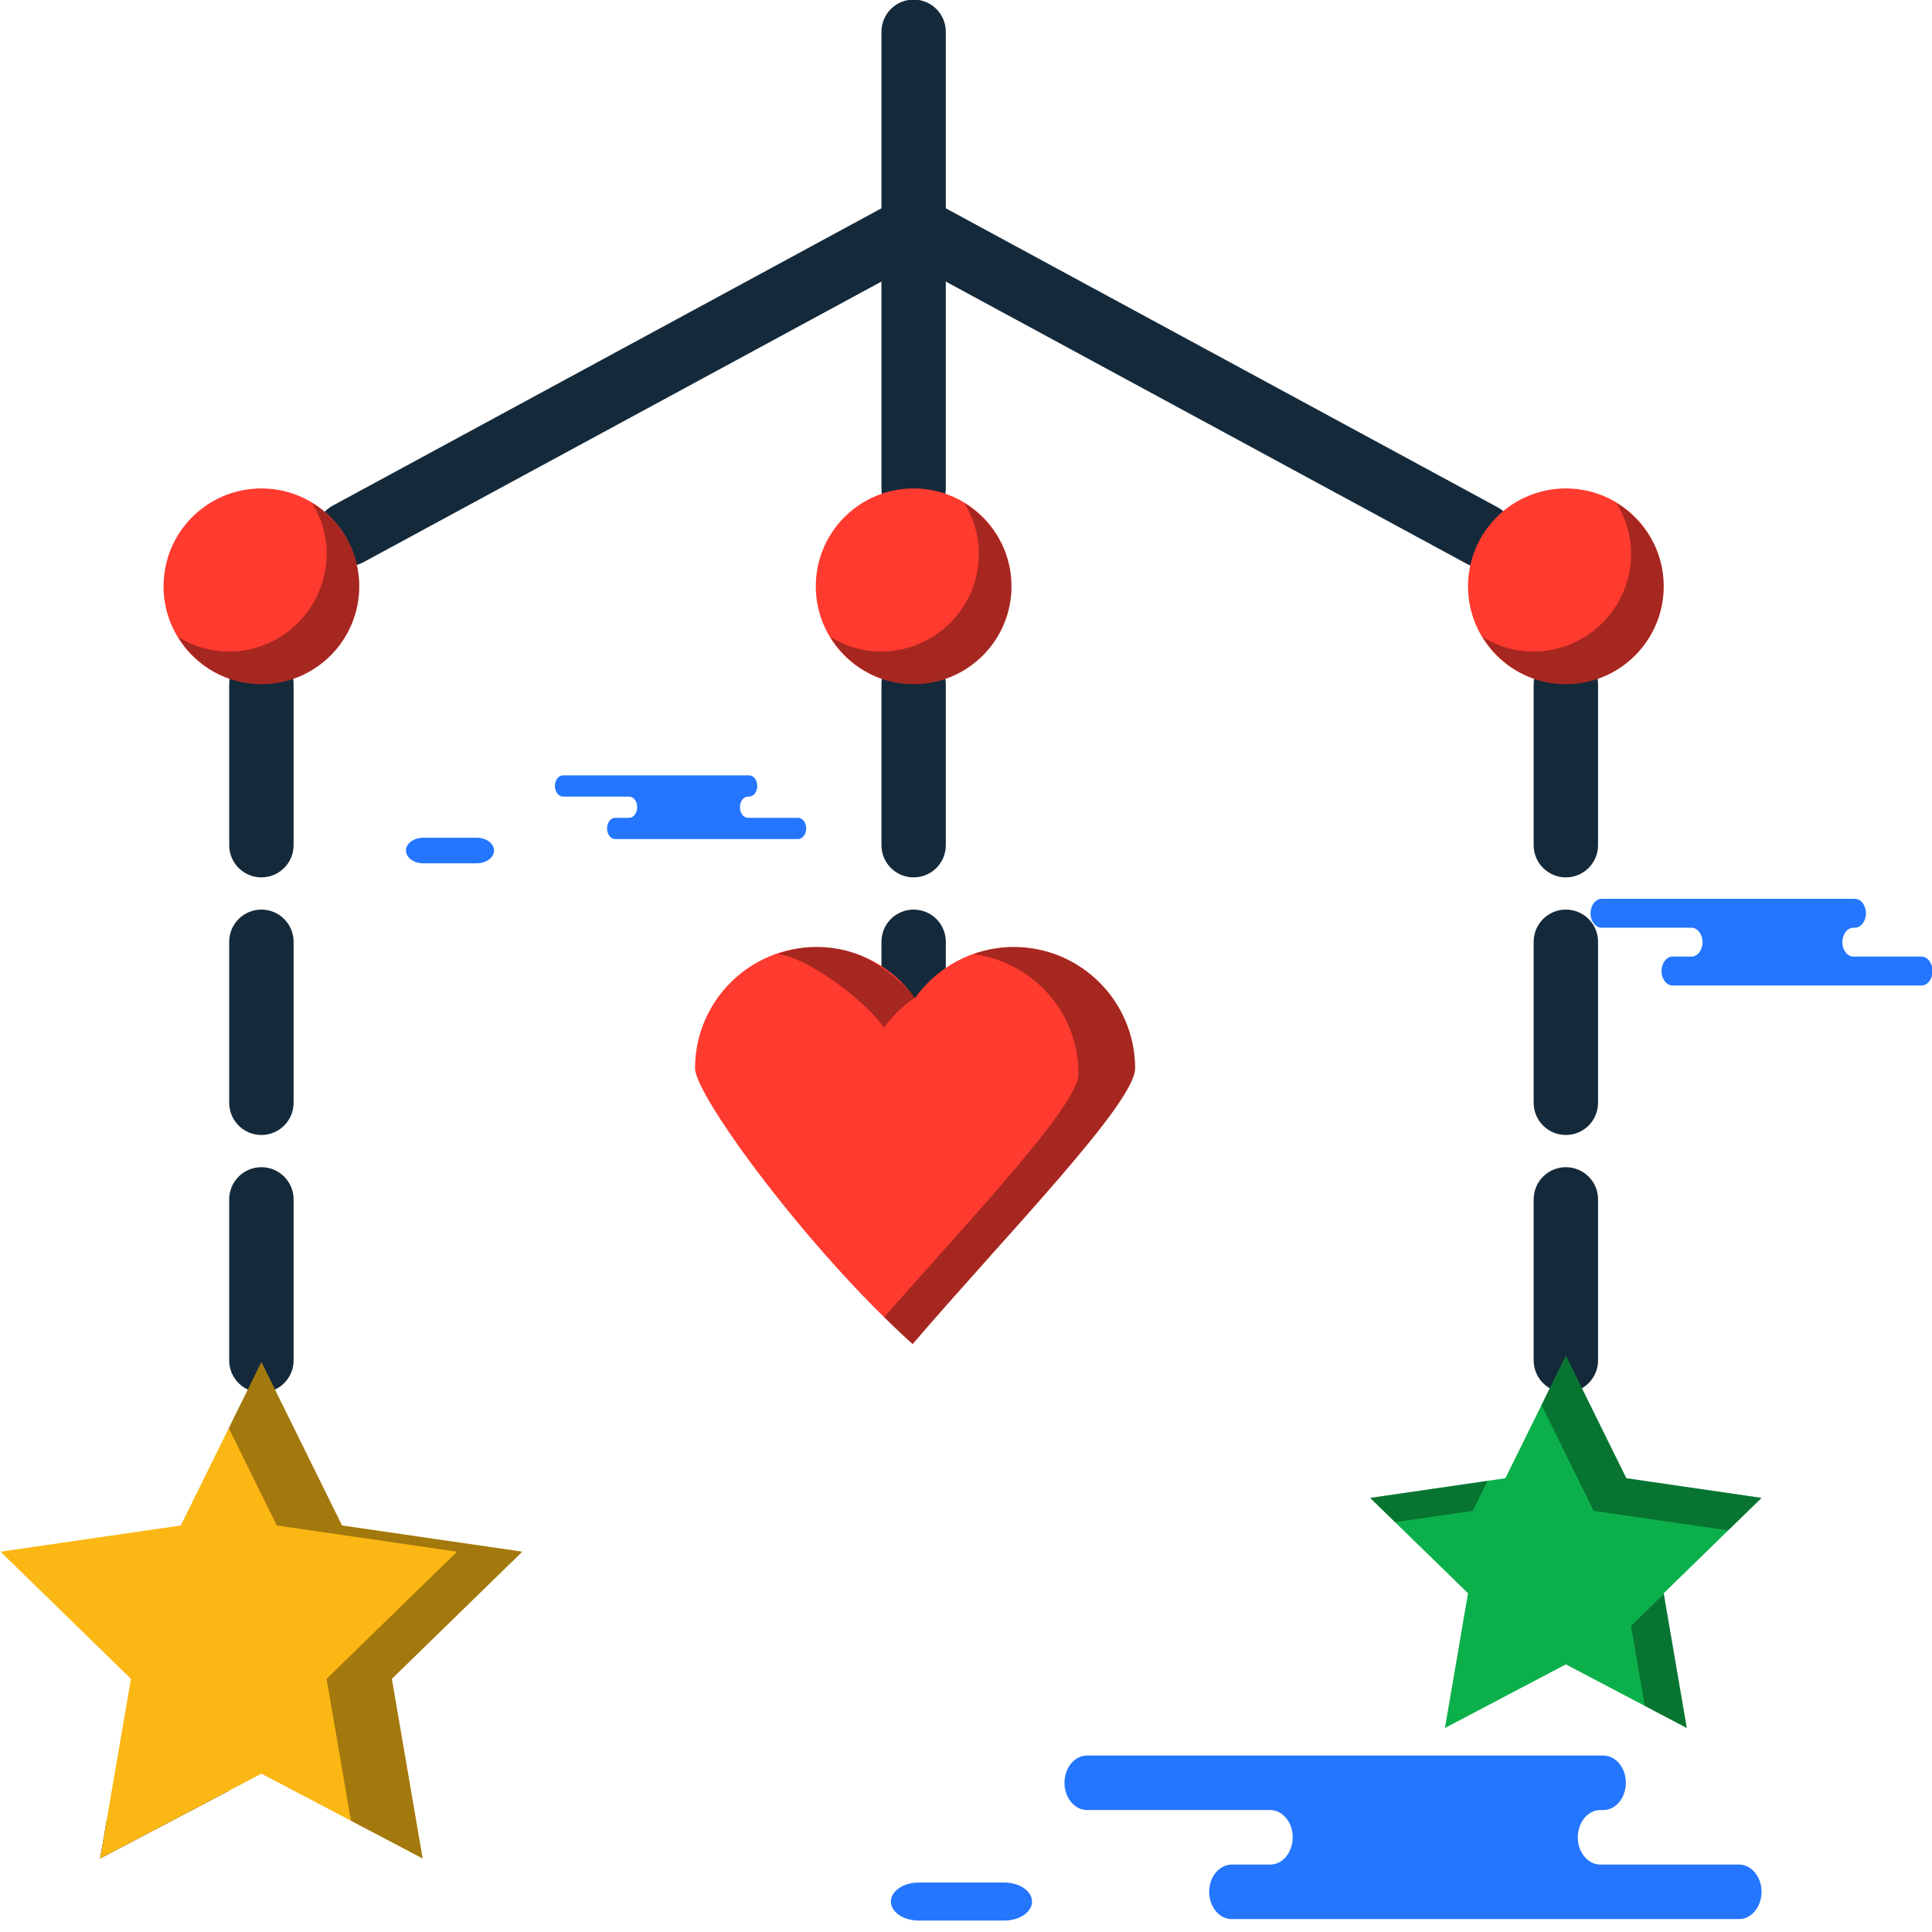 <svg xmlns="http://www.w3.org/2000/svg" xmlns:xlink="http://www.w3.org/1999/xlink" preserveAspectRatio="xMidYMid" width="60" height="60" viewBox="0 0 60 60">
  <defs>
    <style>

      .cls-3 {
        fill: #020403;
      }

      .cls-4 {
        fill: #2476ff;
      }

      .cls-9 {
        fill: #142a3b;
      }

      .cls-13 {
        fill: #0cb04a;
      }

      .cls-14 {
        fill: #020403;
        opacity: 0.35;
      }

      .cls-17 {
        fill: #fbb713;
      }

      .cls-20 {
        fill: #ff3a2f;
      }
    </style>
  </defs>
  <g id="group-129svg">
    <path d="M6.092,55.082 C6.092,55.082 3.311,56.545 3.311,56.545 C3.311,56.545 3.110,57.716 3.110,57.716 C3.110,57.716 7.105,55.615 7.105,55.615 C7.105,55.615 6.092,55.082 6.092,55.082 Z" id="path-1" class="cls-3" fill-rule="evenodd"/>
    <path d="M31.184,59.645 C31.663,59.645 32.050,59.381 32.050,59.055 C32.050,58.729 31.663,58.464 31.184,58.464 C31.184,58.464 28.533,58.464 28.533,58.464 C28.055,58.464 27.667,58.729 27.667,59.055 C27.667,59.381 28.055,59.645 28.533,59.645 C28.533,59.645 31.184,59.645 31.184,59.645 Z" id="path-2" class="cls-4" fill-rule="evenodd"/>
    <path d="M22.542,24.080 C22.542,24.080 23.265,24.080 23.265,24.080 C23.404,24.080 23.517,24.227 23.517,24.409 C23.517,24.592 23.404,24.739 23.265,24.739 C23.265,24.739 23.231,24.739 23.231,24.739 C23.092,24.739 22.979,24.886 22.979,25.069 C22.979,25.251 23.092,25.398 23.231,25.398 C23.231,25.398 24.784,25.398 24.784,25.398 C24.923,25.398 25.036,25.546 25.036,25.728 C25.036,25.910 24.923,26.058 24.784,26.058 C24.784,26.058 22.918,26.058 22.918,26.058 C22.918,26.058 19.105,26.058 19.105,26.058 C18.966,26.058 18.853,25.910 18.853,25.728 C18.853,25.546 18.966,25.398 19.105,25.398 C19.105,25.398 19.536,25.398 19.536,25.398 C19.675,25.398 19.788,25.251 19.788,25.069 C19.788,24.886 19.675,24.739 19.536,24.739 C19.536,24.739 17.485,24.739 17.485,24.739 C17.346,24.739 17.233,24.592 17.233,24.409 C17.233,24.227 17.346,24.080 17.485,24.080 C17.485,24.080 17.970,24.080 17.970,24.080 C17.970,24.080 22.542,24.080 22.542,24.080 Z" id="path-3" class="cls-4" fill-rule="evenodd"/>
    <path d="M56.623,27.914 C56.623,27.914 57.605,27.914 57.605,27.914 C57.795,27.914 57.948,28.115 57.948,28.363 C57.948,28.610 57.795,28.811 57.605,28.811 C57.605,28.811 57.560,28.811 57.560,28.811 C57.370,28.811 57.216,29.012 57.216,29.260 C57.216,29.507 57.370,29.708 57.560,29.708 C57.560,29.708 59.672,29.708 59.672,29.708 C59.862,29.708 60.016,29.909 60.016,30.157 C60.016,30.405 59.862,30.606 59.672,30.606 C59.672,30.606 57.133,30.606 57.133,30.606 C57.133,30.606 51.943,30.606 51.943,30.606 C51.754,30.606 51.600,30.405 51.600,30.157 C51.600,29.909 51.754,29.708 51.943,29.708 C51.943,29.708 52.530,29.708 52.530,29.708 C52.719,29.708 52.873,29.507 52.873,29.260 C52.873,29.012 52.719,28.811 52.530,28.811 C52.530,28.811 49.739,28.811 49.739,28.811 C49.550,28.811 49.396,28.610 49.396,28.363 C49.396,28.115 49.550,27.914 49.739,27.914 C49.739,27.914 50.399,27.914 50.399,27.914 C50.399,27.914 56.623,27.914 56.623,27.914 Z" id="path-4" class="cls-4" fill-rule="evenodd"/>
    <path d="M14.803,26.811 C15.101,26.811 15.343,26.633 15.343,26.413 C15.343,26.194 15.101,26.016 14.803,26.016 C14.803,26.016 13.147,26.016 13.147,26.016 C12.850,26.016 12.607,26.194 12.607,26.413 C12.607,26.633 12.850,26.811 13.147,26.811 C13.147,26.811 14.803,26.811 14.803,26.811 Z" id="path-5" class="cls-4" fill-rule="evenodd"/>
    <path d="M47.790,54.520 C47.790,54.520 49.793,54.520 49.793,54.520 C50.179,54.520 50.492,54.899 50.492,55.366 C50.492,55.834 50.179,56.213 49.793,56.213 C49.793,56.213 49.700,56.213 49.700,56.213 C49.313,56.213 49.000,56.592 49.000,57.060 C49.000,57.527 49.313,57.906 49.700,57.906 C49.700,57.906 54.006,57.906 54.006,57.906 C54.393,57.906 54.706,58.285 54.706,58.753 C54.706,59.220 54.393,59.599 54.006,59.599 C54.006,59.599 48.831,59.599 48.831,59.599 C48.831,59.599 38.252,59.599 38.252,59.599 C37.866,59.599 37.552,59.220 37.552,58.753 C37.552,58.285 37.866,57.906 38.252,57.906 C38.252,57.906 39.447,57.906 39.447,57.906 C39.833,57.906 40.146,57.527 40.146,57.060 C40.146,56.592 39.833,56.213 39.447,56.213 C39.447,56.213 33.759,56.213 33.759,56.213 C33.372,56.213 33.059,55.834 33.059,55.366 C33.059,54.899 33.372,54.520 33.759,54.520 C33.759,54.520 35.103,54.520 35.103,54.520 C35.103,54.520 47.790,54.520 47.790,54.520 Z" id="path-6" class="cls-4" fill-rule="evenodd"/>
    <path d="M28.373,16.169 C27.821,16.169 27.374,15.721 27.374,15.169 C27.374,15.169 27.374,0.988 27.374,0.988 C27.374,0.435 27.821,-0.013 28.373,-0.013 C28.926,-0.013 29.373,0.435 29.373,0.988 C29.373,0.988 29.373,15.169 29.373,15.169 C29.373,15.721 28.926,16.169 28.373,16.169 Z" id="path-7" class="cls-9" fill-rule="evenodd"/>
    <path d="M28.373,31.770 C27.821,31.770 27.374,31.322 27.374,30.770 C27.374,30.770 27.374,29.248 27.374,29.248 C27.374,28.695 27.821,28.248 28.373,28.248 C28.926,28.248 29.373,28.695 29.373,29.248 C29.373,29.248 29.373,30.770 29.373,30.770 C29.373,31.322 28.926,31.770 28.373,31.770 ZM28.373,27.248 C27.821,27.248 27.374,26.800 27.374,26.248 C27.374,26.248 27.374,21.248 27.374,21.248 C27.374,20.695 27.821,20.248 28.373,20.248 C28.926,20.248 29.373,20.695 29.373,21.248 C29.373,21.248 29.373,26.248 29.373,26.248 C29.373,26.800 28.926,27.248 28.373,27.248 Z" id="path-8" class="cls-9" fill-rule="evenodd"/>
    <path d="M48.629,43.248 C48.077,43.248 47.629,42.800 47.629,42.248 C47.629,42.248 47.629,37.248 47.629,37.248 C47.629,36.695 48.077,36.248 48.629,36.248 C49.181,36.248 49.629,36.695 49.629,37.248 C49.629,37.248 49.629,42.248 49.629,42.248 C49.629,42.800 49.181,43.248 48.629,43.248 ZM48.629,35.248 C48.077,35.248 47.629,34.800 47.629,34.248 C47.629,34.248 47.629,29.248 47.629,29.248 C47.629,28.695 48.077,28.248 48.629,28.248 C49.181,28.248 49.629,28.695 49.629,29.248 C49.629,29.248 49.629,34.248 49.629,34.248 C49.629,34.800 49.181,35.248 48.629,35.248 ZM48.629,27.248 C48.077,27.248 47.629,26.800 47.629,26.248 C47.629,26.248 47.629,21.248 47.629,21.248 C47.629,20.695 48.077,20.248 48.629,20.248 C49.181,20.248 49.629,20.695 49.629,21.248 C49.629,21.248 49.629,26.248 49.629,26.248 C49.629,26.800 49.181,27.248 48.629,27.248 Z" id="path-9" class="cls-9" fill-rule="evenodd"/>
    <path d="M8.118,43.248 C7.565,43.248 7.118,42.800 7.118,42.248 C7.118,42.248 7.118,37.248 7.118,37.248 C7.118,36.695 7.565,36.248 8.118,36.248 C8.670,36.248 9.118,36.695 9.118,37.248 C9.118,37.248 9.118,42.248 9.118,42.248 C9.118,42.800 8.670,43.248 8.118,43.248 ZM8.118,35.248 C7.565,35.248 7.118,34.800 7.118,34.248 C7.118,34.248 7.118,29.248 7.118,29.248 C7.118,28.695 7.565,28.248 8.118,28.248 C8.670,28.248 9.118,28.695 9.118,29.248 C9.118,29.248 9.118,34.248 9.118,34.248 C9.118,34.800 8.670,35.248 8.118,35.248 ZM8.118,27.248 C7.565,27.248 7.118,26.800 7.118,26.248 C7.118,26.248 7.118,21.248 7.118,21.248 C7.118,20.695 7.565,20.248 8.118,20.248 C8.670,20.248 9.118,20.695 9.118,21.248 C9.118,21.248 9.118,26.248 9.118,26.248 C9.118,26.800 8.670,27.248 8.118,27.248 Z" id="path-10" class="cls-9" fill-rule="evenodd"/>
    <path d="M50.507,45.908 C50.507,45.908 48.629,42.102 48.629,42.102 C48.629,42.102 46.751,45.908 46.751,45.908 C46.751,45.908 42.552,46.519 42.552,46.519 C42.552,46.519 45.591,49.481 45.591,49.481 C45.591,49.481 44.874,53.664 44.874,53.664 C44.874,53.664 48.629,51.689 48.629,51.689 C48.629,51.689 52.384,53.664 52.384,53.664 C52.384,53.664 51.667,49.481 51.667,49.481 C51.667,49.481 54.706,46.519 54.706,46.519 C54.706,46.519 50.507,45.908 50.507,45.908 Z" id="path-11" class="cls-13" fill-rule="evenodd"/>
    <path d="M49.494,46.922 C49.494,46.922 53.670,47.528 53.670,47.528 C53.670,47.528 54.706,46.519 54.706,46.519 C54.706,46.519 50.507,45.908 50.507,45.908 C50.507,45.908 48.629,42.102 48.629,42.102 C48.629,42.102 47.873,43.635 47.873,43.635 C47.873,43.635 49.494,46.922 49.494,46.922 Z" id="path-12" class="cls-14" fill-rule="evenodd"/>
    <path d="M50.654,50.494 C50.654,50.494 51.081,52.977 51.081,52.977 C51.081,52.977 52.384,53.664 52.384,53.664 C52.384,53.664 51.671,49.503 51.671,49.503 C51.671,49.503 50.654,50.494 50.654,50.494 Z" id="path-13" class="cls-14" fill-rule="evenodd"/>
    <path d="M45.738,46.922 C45.738,46.922 46.199,45.989 46.199,45.989 C46.199,45.989 42.552,46.519 42.552,46.519 C42.552,46.519 43.325,47.272 43.325,47.272 C43.325,47.272 45.738,46.922 45.738,46.922 Z" id="path-14" class="cls-14" fill-rule="evenodd"/>
    <path d="M10.622,47.375 C10.622,47.375 8.118,42.301 8.118,42.301 C8.118,42.301 5.614,47.375 5.614,47.375 C5.614,47.375 0.016,48.189 0.016,48.189 C0.016,48.189 4.066,52.138 4.066,52.138 C4.066,52.138 3.110,57.716 3.110,57.716 C3.110,57.716 8.118,55.082 8.118,55.082 C8.118,55.082 13.125,57.716 13.125,57.716 C13.125,57.716 12.169,52.138 12.169,52.138 C12.169,52.138 16.220,48.189 16.220,48.189 C16.220,48.189 10.622,47.375 10.622,47.375 Z" id="path-15" class="cls-17" fill-rule="evenodd"/>
    <path d="M16.220,48.189 C16.220,48.189 10.622,47.375 10.622,47.375 C10.622,47.375 8.118,42.301 8.118,42.301 C8.118,42.301 7.105,44.353 7.105,44.353 C7.105,44.353 8.596,47.375 8.596,47.375 C8.596,47.375 14.194,48.189 14.194,48.189 C14.194,48.189 10.143,52.138 10.143,52.138 C10.143,52.138 10.899,56.545 10.899,56.545 C10.899,56.545 13.125,57.716 13.125,57.716 C13.125,57.716 12.169,52.138 12.169,52.138 C12.169,52.138 16.220,48.189 16.220,48.189 Z" id="path-16" class="cls-14" fill-rule="evenodd"/>
    <path d="M46.028,17.631 C45.867,17.631 45.704,17.592 45.552,17.510 C45.552,17.510 28.373,8.203 28.373,8.203 C28.373,8.203 11.284,17.462 11.284,17.462 C10.796,17.725 10.190,17.544 9.928,17.059 C9.665,16.573 9.845,15.966 10.331,15.704 C10.331,15.704 28.373,5.928 28.373,5.928 C28.373,5.928 46.505,15.751 46.505,15.751 C46.991,16.014 47.171,16.622 46.908,17.107 C46.727,17.441 46.383,17.631 46.028,17.631 Z" id="path-17" class="cls-9" fill-rule="evenodd"/>
    <path d="M11.156,18.208 C11.156,19.886 9.796,21.247 8.118,21.247 C6.439,21.247 5.079,19.886 5.079,18.208 C5.079,16.530 6.439,15.169 8.118,15.169 C9.796,15.169 11.156,16.530 11.156,18.208 Z" id="path-18" class="cls-20" fill-rule="evenodd"/>
    <path d="M31.412,18.208 C31.412,19.886 30.051,21.247 28.373,21.247 C26.695,21.247 25.335,19.886 25.335,18.208 C25.335,16.530 26.695,15.169 28.373,15.169 C30.051,15.169 31.412,16.530 31.412,18.208 Z" id="path-19" class="cls-20" fill-rule="evenodd"/>
    <path d="M29.948,15.621 C30.228,16.081 30.399,16.616 30.399,17.195 C30.399,18.874 29.038,20.234 27.361,20.234 C26.782,20.234 26.247,20.064 25.786,19.782 C26.320,20.658 27.274,21.248 28.373,21.248 C30.051,21.248 31.412,19.887 31.412,18.208 C31.412,17.109 30.822,16.154 29.948,15.621 Z" id="path-20" class="cls-14" fill-rule="evenodd"/>
    <path d="M9.692,15.621 C9.973,16.081 10.143,16.616 10.143,17.195 C10.143,18.874 8.783,20.234 7.105,20.234 C6.526,20.234 5.991,20.064 5.531,19.782 C6.064,20.658 7.018,21.248 8.118,21.248 C9.796,21.248 11.156,19.887 11.156,18.208 C11.156,17.109 10.566,16.154 9.692,15.621 Z" id="path-21" class="cls-14" fill-rule="evenodd"/>
    <path d="M51.667,18.208 C51.667,19.886 50.307,21.247 48.629,21.247 C46.951,21.247 45.591,19.886 45.591,18.208 C45.591,16.530 46.951,15.169 48.629,15.169 C50.307,15.169 51.667,16.530 51.667,18.208 Z" id="path-22" class="cls-20" fill-rule="evenodd"/>
    <path d="M50.203,15.621 C50.484,16.081 50.655,16.616 50.655,17.195 C50.655,18.874 49.294,20.234 47.616,20.234 C47.038,20.234 46.502,20.064 46.042,19.782 C46.575,20.658 47.530,21.248 48.629,21.248 C50.307,21.248 51.667,19.887 51.667,18.208 C51.667,17.109 51.078,16.154 50.203,15.621 Z" id="path-23" class="cls-14" fill-rule="evenodd"/>
    <path d="M35.251,33.178 C35.251,31.098 33.564,29.410 31.483,29.410 C30.218,29.410 29.101,30.036 28.418,30.993 C27.734,30.036 26.618,29.410 25.352,29.410 C23.271,29.410 21.585,31.098 21.585,33.178 C21.585,34.036 25.154,38.885 28.343,41.740 C31.213,38.390 35.251,34.262 35.251,33.178 Z" id="path-24" class="cls-20" fill-rule="evenodd"/>
    <path d="M27.458,31.914 C27.727,31.537 28.064,31.215 28.450,30.959 C27.618,30.171 26.829,29.410 25.352,29.410 C24.932,29.410 24.534,29.495 24.155,29.623 C25.186,29.777 26.877,31.101 27.458,31.914 Z" id="path-25" class="cls-14" fill-rule="evenodd"/>
    <path d="M31.483,29.410 C31.044,29.410 30.626,29.490 30.235,29.628 C32.073,29.879 33.494,31.438 33.494,33.345 C33.494,34.322 30.208,37.777 27.458,40.904 C27.754,41.195 28.050,41.478 28.343,41.740 C31.213,38.390 35.251,34.262 35.251,33.179 C35.251,31.098 33.564,29.410 31.483,29.410 Z" id="path-26" class="cls-14" fill-rule="evenodd"/>
  </g>
</svg>
